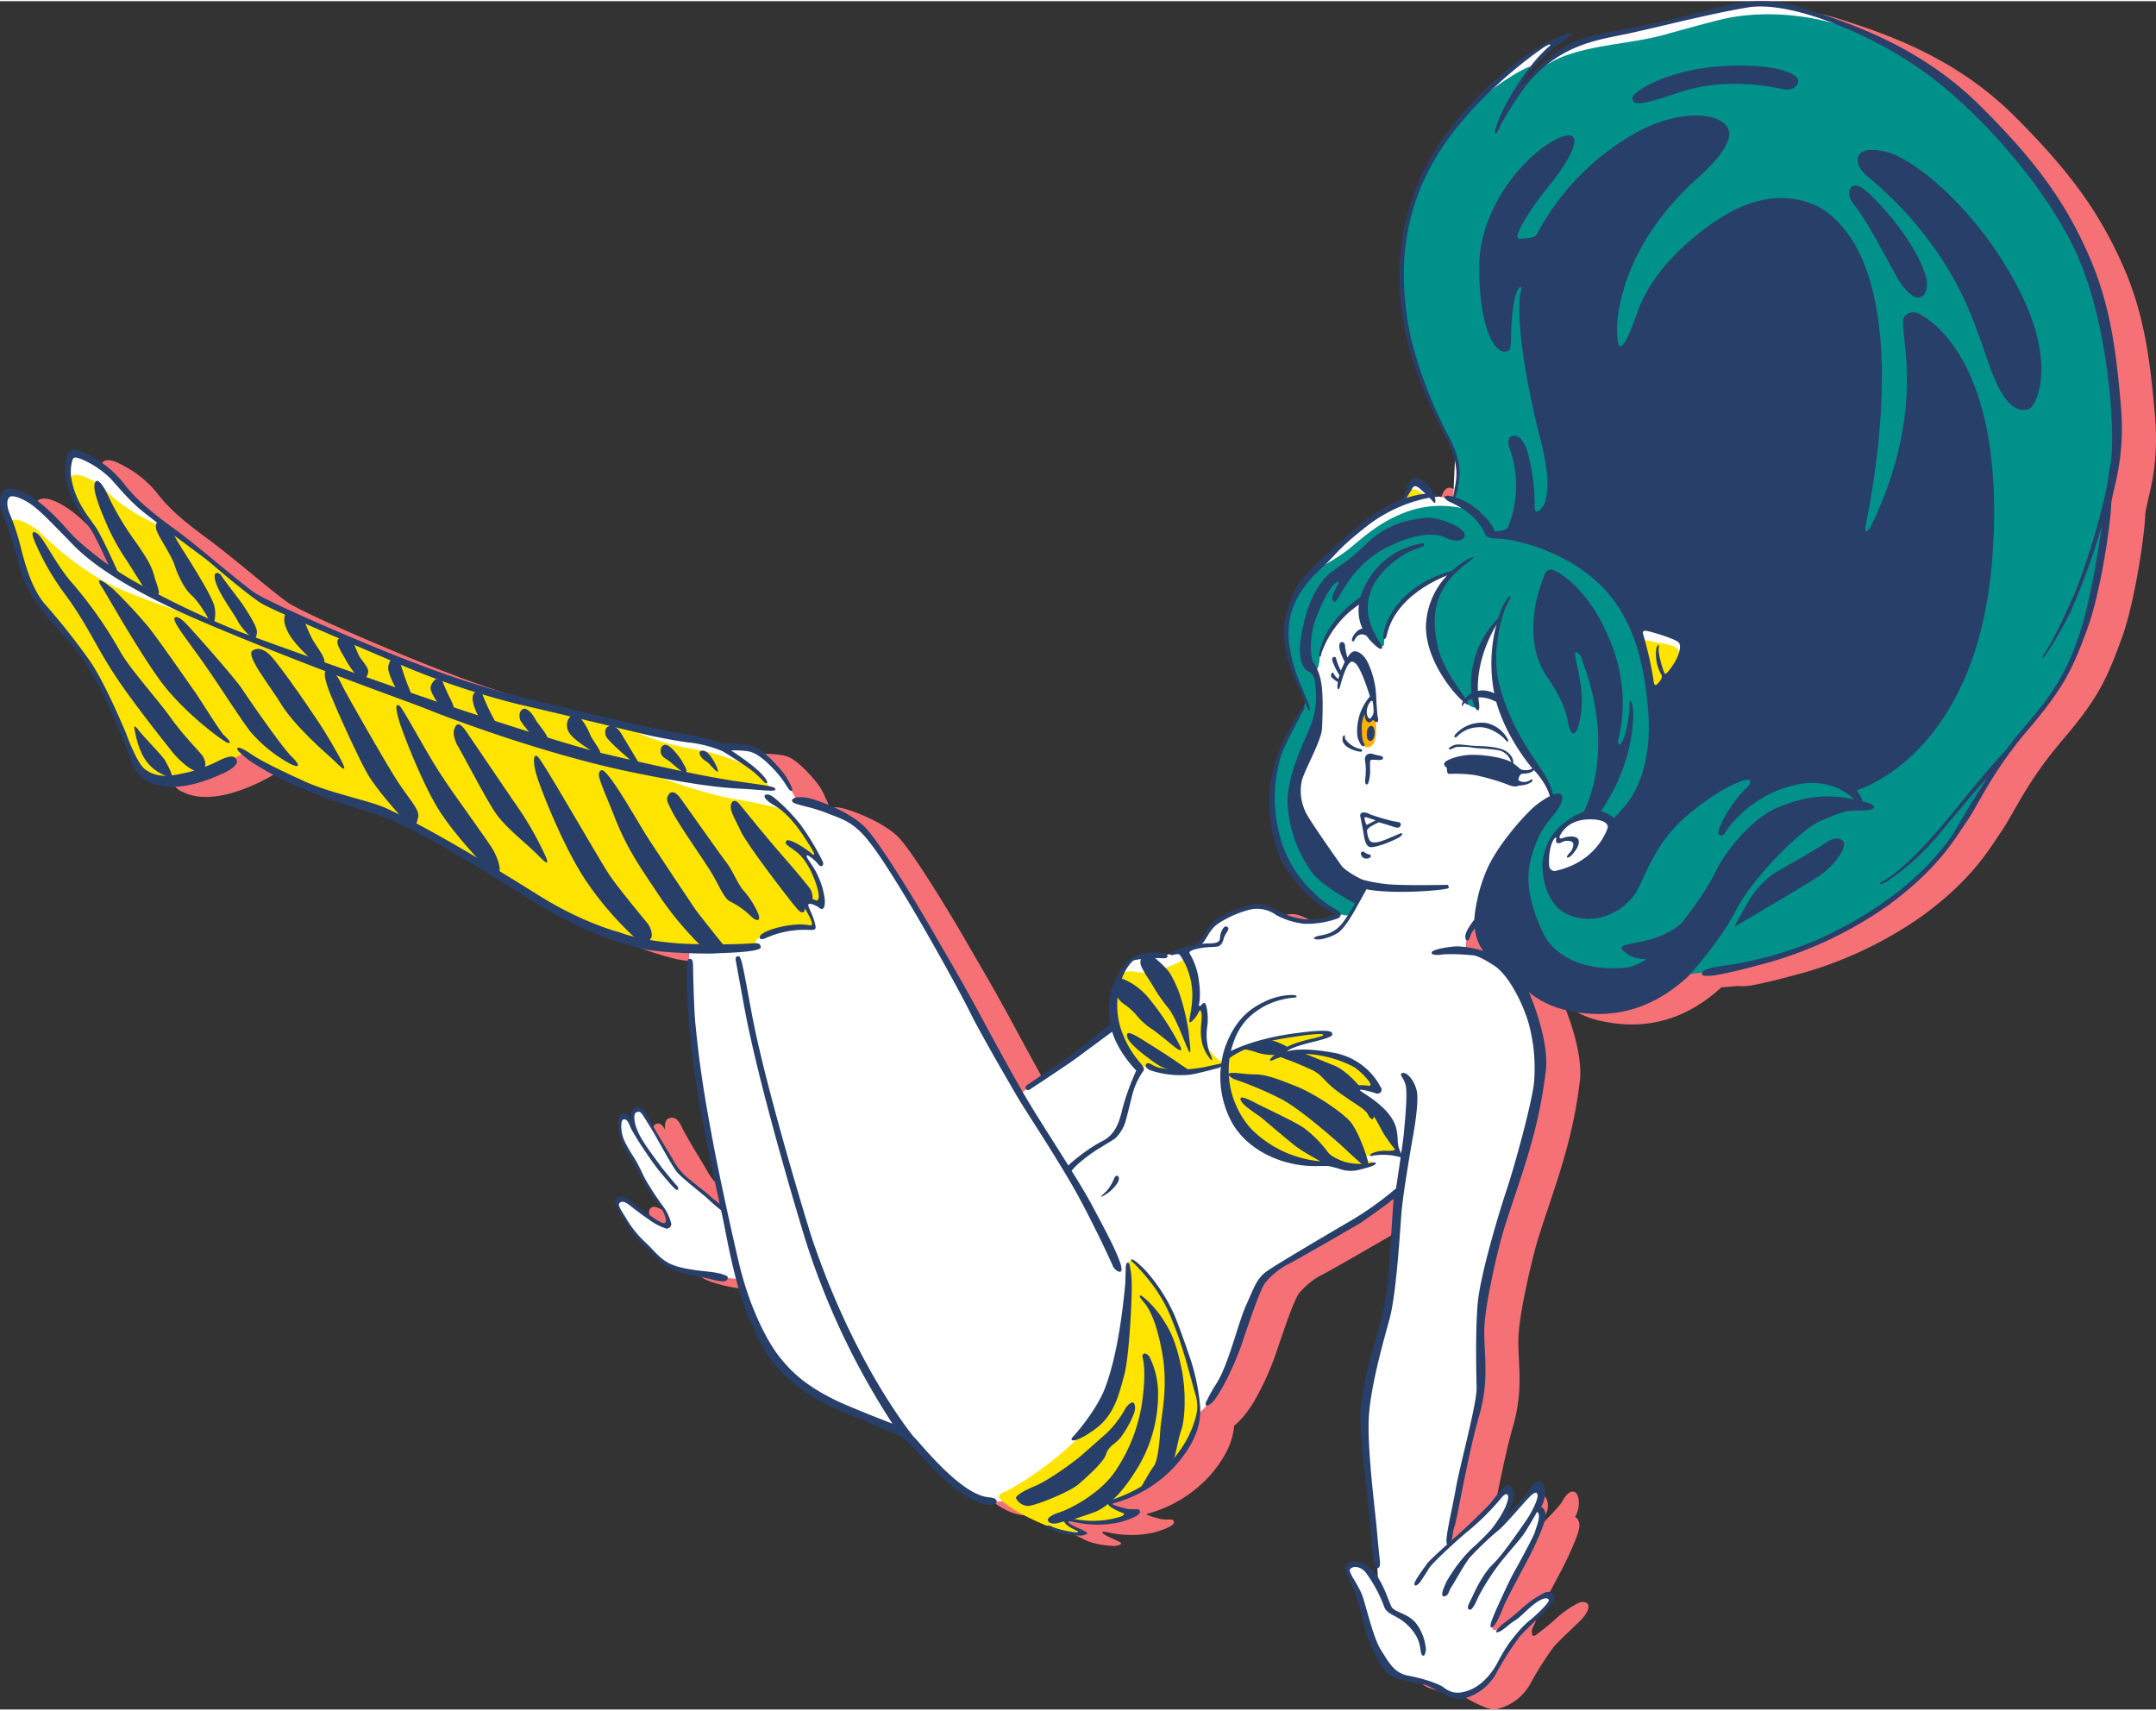 <svg xmlns="http://www.w3.org/2000/svg" width="518" height="411" viewBox="0 0 516.99 409.64"><rect x="0" y="0" width="516.99" height="409.64" fill="#333333" stroke="none"/><defs><style>.cls-1{fill:#f67175;}.cls-2{fill:#fff;}.cls-3{fill:#00918b;}.cls-4{fill:#ffe400;}.cls-5{fill:#ffb000;}.cls-6{fill:#283f6a;}</style></defs><g id="フッター"><g id="ラム3"><path class="cls-1" d="M508.85,62.94c-5.36-11.88-12-21.68-26-35.57S452.38,7.88,441.19,4.31s-16.27-1.48-29,1.73S393.3,9.39,386.55,11.8,373,22.66,373,22.66c1.7-3.94,6.45-8.34,9.42-10.29,2.2-1.44,2.93-2,2.39-2.23s-4.46,1.54-4.46,1.54c-9.89,4.74-25,18.6-31.43,32.52a60.14,60.14,0,0,0-3.48,39.05c2.68,11.08,6.6,18.25,9.86,24.77s1.72,10.36,1.57,11.59c-.09.74-.25,1.32-.29,1.68a16.71,16.71,0,0,0-4.72-.77,7.85,7.85,0,0,0-3.65-3.7s-1.28-.69-2.13,1c-.69,1.36-1.14,2.92-1.6,4-6.91,2.31-14.24,9.71-18.71,13.68s-7.93,7.6-9.53,15.14,4,17.79,4.28,18.7c.11.29.29.75.5,1.23l-.51,1a.71.71,0,0,0-.18.21s-4.14,6.67-5.44,10.12a34.87,34.87,0,0,0,.63,27,37.44,37.44,0,0,0,8,9.44,27.35,27.35,0,0,0,4.75,3c-.44.2-1.09.48-1.72.69a14.45,14.45,0,0,1-6.14.46c-4.89-.69-6.76-2.95-9.76-3.5-2.46-.45-7.3,1.58-9.86,2.93s-3.48,3.64-4.53,5.15a10.58,10.58,0,0,1-1.64,1.69,31.23,31.23,0,0,0-4.87,1.29c-.88.22-1.88.41-2.91.59a14.52,14.52,0,0,0-7,.92c-.91.25-3.89,3.73-4.93,7.1a16.44,16.44,0,0,0-.56,9.06c-2.22,1.8-8.07,6.53-10.63,8.26-3.66,2.5-6,4.06-7.39,5s-2.84,1.71-3.58,2.14c-4.19-7.29-9.74-17.68-9.74-17.68-5.12-9.5-9.75-17.18-11.2-19.76s-13-22.2-16.84-25.66c-4.19-3.74-11.33-6.19-13.24-6.55a7.38,7.38,0,0,0-2.8-.1,22,22,0,0,0-1-2.36,15.83,15.83,0,0,0-1.69-3.1c-.82-1.17-4.5-5.48-7-6.6s-7.9-.77-7.9-.77-2.62-1.44-9.79-2.48-30.47-6.86-38.89-8.84a219.85,219.85,0,0,1-24.84-8c-8.28-3-35-14.31-38.94-17.12S56,133.49,49.9,129s-9.38-7.32-12.2-11a25,25,0,0,0-8-6.55c-4.41-2.52-5.45-1.23-5.74.85a14.11,14.11,0,0,0,.81,7.8c1.32,3.79,4.57,8,5.76,10.14.89,1.63,2.7,5.47,3.55,7.27a61.14,61.14,0,0,1-9.29-7.82c-3.72-4.23-6.66-7-9.47-8.67S9,118,8.26,121.27s1.75,5.37,4.37,16c2.18,8.78,6,11.46,13.69,20.69,5.62,6.74,11.15,20.88,13,25.92s4.6,5.79,4.6,5.79c6.54,3.15,15.34-1,18.42-2.41,0,0,.27-.14.64-.36,2.94-1.38,4-2.42,4.34-2.84.5.4.9.69.9.69,5.84,3.8,13.35,7.67,28.22,12.09,13.4,4,36.26,19.9,44.25,24.26a84.23,84.23,0,0,0,21.78,8.67,71.83,71.83,0,0,0,10.44,1c0,.56,0,1.25,0,2.07a24.64,24.64,0,0,0-.14,3.32,176.27,176.27,0,0,0,2.56,27.64c1.77,11,3.86,20.35,5.33,27.11-.68-.58-1.59-1.2-1.93-1.57-.5-.54-4.24-3.4-5.44-4.43a14.67,14.67,0,0,1-3.54-4.1c-.3-.65-5.25-8.61-6.17-10.65s-1.86-2.76-3.17-2.28-.93,2.81-.93,2.81c-.78-1.75-1.76-1.57-1.76-1.57s-1.93-.11-1.24,4.31c.61,3.93,3.83,7.79,5,10.36a48.84,48.84,0,0,0,4.75,7.64c.9,1.09,2.33,4.08,1,4.08s-6.41-4.41-8.3-5.58-2.82-1-3.25.05,1.29,3.39,3.26,6.6,4.5,4.95,6.11,6.78a12.7,12.7,0,0,0,5.61,3.78,33.85,33.85,0,0,0,6.37,1.48l.2,0c.62.17,1.23.31,1.82.43a11,11,0,0,0,2.34.39,17.49,17.49,0,0,0,3.37.2,57.62,57.62,0,0,0,3.16,9.11c1.93,4.1,3.45,9.95,12.1,16.4,5.5,4.11,12.72,6.58,15.63,7.83l8.67,3.75s1.51,1.07,7.43,7.54c2.47,2.7,6.73,6.3,10.11,7.83.51.22,1,.39,1.39.53l.69.19c.19,0,.36.08.54.11a16.68,16.68,0,0,0,7.34-.46,19.36,19.36,0,0,0,7.73,6.19c.81.52,3.27,1.59,7.71,1.78,0,0,1.63-.16,1.57-.65s-4.18-1.75-4.49-2.61,4.6,1.71,12.26.05c0,0,5-1.3,4.89-2.5s-1.21-.18-3.95-.95-3.06-1-2-1.19a31.24,31.24,0,0,0,14.72-9.18c3.88-4.54,5.39-8.3,5.66-11.79a18.81,18.81,0,0,0,3.33-3.64,19.65,19.65,0,0,0,1.27-1.91c.34-.54.54-.89.55-.92v0h0A67.3,67.3,0,0,0,306,324.14c2.11-6.27,4.3-12.66,5.49-14.3A18,18,0,0,1,317,305.4c1.36-.59,15.6-8.87,16.74-9.51s7-4.86,7.5-5.33a10.83,10.83,0,0,1,1.08-.85s-.93,14.14-1.1,17.14a68.92,68.92,0,0,1-2,12.48c-1.18,4.47-4.32,13.75-4.75,21s2.41,24.82,2.68,32.18a32.54,32.54,0,0,0,.55,4.18c.16,1.28.39,2.47.51,3.12a8.24,8.24,0,0,0-2.1-2.14c-3.32-2.18-4.68-.82-5.21-.06s1.43,4.32,2.29,6.56,2.27,8.28,2.68,9.78,2.92,7.49,5.08,9.5,8.15,2.22,9.74,3,5.86,3.35,7.8,3.19a12.43,12.43,0,0,0,8.38-6,76.45,76.45,0,0,1,5.45-8.67c.73-1.09,4.09-4.18,6.31-6.32s2.46-3.61,2.18-4.17-1.13-.84-2.28-.4a24.75,24.75,0,0,0-5.67,4c-2.05,1.84-2.7,2.27-4,3.25l-.48.4c-1,.73-1.13-.23-1-1.33.49-1,1-2.15,1.29-3,.68-1.72,4.41-8.61,5.75-11.15s3.68-7.52,4.2-9.83-.93-2.93-.93-2.93c1.46-2.57,1-5.76-.26-6.06s-2.21,1.25-2.9,2.46-5.1,5.61-5.1,5.61.92-1.79,1.51-3.35.07-3.47-.92-3.83-3.14,2.52-4.27,4-7.22,7.21-8.36,8.16l-1.22,1.06c.36-.9.31-2.22.74-3.3.63-1.54,3.26-17.45,5.91-26.54s1.05-15.56,1.29-21.41,3.05-17.64,4.26-22,5-14.87,6.66-20.87a114.67,114.67,0,0,0,3.85-18.82c.48-5.6-1.77-12.62-3.64-17.41-.16-.39-.36-.71-.53-1.08a21.49,21.49,0,0,0,10,4.59c7.47,1.48,17.77,1.23,28.05-8.22,1.63-.11,2.91-.23,3.9-.35a11.7,11.7,0,0,0,2.51,0c3.91-.51,13.84-3.31,13.84-3.31a95.14,95.14,0,0,0,27.91-13.45c12-8.8,15.89-15.74,19-20.29s6-11.78,14.73-22S505.29,162.2,508.69,153s5.62-25.94,5.7-29.45,3.53-10.62,2.36-24.07S514.2,74.83,508.85,62.94Z"/><path class="cls-2" d="M2.62,126c-.37-.5-2.15-5.54-1.74-6.53s1.16-1.67,3.61-1a18.56,18.56,0,0,1,7.38,4.53c1.39,1.63,6.26,6.47,8.68,8.79s11.3,8.32,11.3,8.32l17.62,8.32-8.53-.09-20.55-6.66Z"/><path class="cls-2" d="M16.74,116a15.23,15.23,0,0,1-.3-4.63c.31-1.62.18-3.37,3.64-2.13a23.81,23.81,0,0,1,8.82,6.07c1.82,2.06,3.68,5.39,7,7.65S42,127.59,42,127.59s-10.68-1.11-10.91-1.22S16.74,116,16.74,116Z"/><path class="cls-2" d="M351.76,224.85,354,221.3,366,233.13l32.77.11s2.27,1.4,22.33-2.79a89.4,89.4,0,0,0,34.59-16.09L441.85,5.57,430.54,1.85,422.35.41A74.12,74.12,0,0,0,412.16,2c-7,1.45-21.14,4.64-31.31,7.25s-17.13,12.83-17.13,12.83l1.53-3.25L368,14.92l5.8-5.6c-5.83.56-21.09,16.13-21.09,16.13l-4.25,94-5.32-1a6.82,6.82,0,0,0-2.26-2.32c-1.83-1.34-2.8.15-2.8.15l-1.61,3.93s-6.48,2.48-8.7,5-8.2,4.81-14.66,13.57,1.12,29.37,1.12,29.37a78.51,78.51,0,0,0-5.44,8c-2.46,4.23-4.36,10.09-3.2,22.46s15.23,20.16,15.23,20.16,0,.51-3.78,1.74-9-.64-11.48-2.16-4-1.34-8.62-.13-6.19,3.29-6.69,4.14-3.2,4.38-3.2,4.38-4.5,1.41-5.72,1.67-8.25.93-8.25.93-.76-1.22-3.59,2.79-2.21,13.49-2.21,13.49c-1.38,2.11-22.68,16.36-22.68,16.36s-14.92-27-16.75-30.1-15.74-27.23-20.3-32.51S191,191.61,191,191.61c-2.44-5.26-7.15-10.17-9.81-11.8s-7-.75-7-.75-.56.51-2.08-.24-25-5.83-25-5.83l-.47,9.67s19.53,39.33,18.73,44.66,2,31.71,2.52,34.59,5.67,27.81,5.67,27.81l-11-9.36s-7.06-11.87-7.66-13-1.57-1.94-2.69-1.42-.25,4.7-.25,4.7l-1.5-2.8s-2.05-1.44-2,1.72,4.62,10.63,5.55,12.53,7.35,10,6.28,11.29-7-3.7-7-3.7-4.46-3.33-5.15-1.88,5.13,8.93,5.13,8.93,4.15,4,6,5.62,7.35,2.38,9.2,2.94a80.1,80.1,0,0,0,8.64,1.12c1.17,4.82,3.51,9,6.83,15.78s12.62,12.21,13.83,13.22,14.83,5.51,19.48,8.67,13.43,13.34,17,15,9.67,0,9.67,0,3.43,4.82,17.82,2.16,25.6-22.62,25.6-22.62,2.59-1.45,5.39-7.45,8.59-21.79,9.35-23.67,6.57-5.82,7-6.1,7.18-4.58,13-7.43,13.34-8.95,13.34-8.95l-2.26,24.4a10.32,10.32,0,0,1-.21,3.13c-.38,2.6-4.71,16.39-5.71,23.53s2.51,33.73,2.51,33.73,1.08,10.55.42,9a6.74,6.74,0,0,0-4.48-3.81c-2.35-.62-2.72.63-2.72.63s3.82,8.64,4,9.75,3.43,9.76,4.19,12.39,4.8,4.54,8.29,4.77,5.07,1.81,6.3,2.47a9.67,9.67,0,0,0,5.4.71c1.5-.38,4-.56,8.42-7.52s7-9.56,8.59-10.93,5.24-4.83,2.88-5-8.24,5.94-10.93,7.63-2.53-.07-1.93-1.46,9-18.11,10.65-22.15,0-5.39,0-5.39.29-.4.36-2.67-1.46-2.1-3.15.14-7.11,6.89-7.11,6.89,3.27-4.81,3.42-7-2-.89-3.08.62S349,368.84,349,368.84s-4,5.78.83-13.18S355.05,334.4,355,323s.69-11.88,2.56-21.55,13.05-35.74,11.82-48.1a40,40,0,0,0-7.8-20.21l-5.67-4.76-4.29-.81A4.75,4.75,0,0,1,351.76,224.85Z"/><path class="cls-3" d="M454.51,11.37c10.72,6,27.63,21.23,36.34,33.66s12.84,27.8,15.5,40.21,1.54,26.7-1.19,35.47c0,0-2.53,29.86-10.27,41.77s-12.54,15.46-16.46,21.57-9.47,19.18-22,29a96.41,96.41,0,0,1-36.37,17.6,117.81,117.81,0,0,1-16.92,2.87s-9.09,5.29-18,4.37-20-12.87-21.94-25.3,2.24-13.29,4.5-16.24S372,191,372,191s-.38-3.07-4.24-8-8.64-14.87-9.41-22.11a29.61,29.61,0,0,1,1-12.22s-2.4,1.78-4.12,6.72-2.21,9.28-1.13,13.92c0,0-1.18.79-3.63-2.36s-8.41-11.3-7.31-19.9c0,0,.89-5.93,4.64-9.57,0,0-.18-1.34-9,4.24,0,0-6.73,5-6.93,12.43,0,0,0,1.6-2.25-1.06s-3.38-4.85-2.92-9.64c0,0-8,4.52-10.2,13.14,0,0,0,4-1.26,3.89,0,0,2.2,4,1.18,10.77s-6.85,12.41-5.78,18.36,2.07,7.91,4.22,12.36,10.5,12.78,10.5,12.78a3.61,3.61,0,0,1-.69,2.61,6,6,0,0,0-1.15,1.9,6.81,6.81,0,0,1-4.2-1.37c-2.39-1.58-10.79-7.36-13-15.73-4.5-17.2,2.95-27,4.85-30.33s1.91-4,1.91-4c-1.07-3.49-5.87-13.49-4.76-17.87s.88-10.69,8-14.18a38.78,38.78,0,0,0,7.39-4.61c4.09-3.43,8.1-6.94,14.6-9.06a24,24,0,0,1,14.88.19,53.69,53.69,0,0,0-4.85-2.94,16.26,16.26,0,0,0-.41-12.59c-3.07-6.68-13.34-26.12-12.13-42.19,0,0,.16-8.31,1.54-12.45,3-9,8.38-20.95,16-27.44s14.76-10.11,13.65-8.62-3.33,5.13-3.33,5.13l-1.1,2.53c.93-2.14,3-4.17,4.68-5.72a25.1,25.1,0,0,1,9.52-5.41C384.07,10.28,392.21,10,399.28,8c0,0,11.92-3.3,14-3.74S433.27-.47,454.51,11.37ZM315.29,136.29m89.35,18.45c.34-2-2.38-2.73-4.13-3.12s-6.34-2.07-7.16-2.29-.38,2.18.11,3.57,1.14,1,1.83,1.13,4.6.48,5.79,1.25,1.43,3.64,1.43,3.64A11.68,11.68,0,0,0,404.64,154.74Zm-17.94,44c.53-1.49-.16-2.79-4.16-3.59s-6.76,1.72-8.9,4-2.38,4.36-2.76,7.44,1.57,2.27,1.57,2.27C381.51,209.93,386.16,200.28,386.7,198.78Z"/><path class="cls-4" d="M188.17,193.89c2.31,2,6.27,8.1,7.52,10s.49,2,.49,2-3-2.18-3.32-1.92.71,2.22,2.71,5.44a9.1,9.1,0,0,1,.93,7.09c-.12.31-2.15-.77-2.83-.76s.31,2.67.69,3.65a10,10,0,0,1,.64,2.48c0,.35-3.16-.32-8.05.71s-5.71,2.75-5.81,2.92.61.42.77.76-.95.43-.95.43l-13.21.59c-10.8.35-22.07-3.78-28.59-6.29s-27.73-16-35.31-20.72-19.55-8.61-27.22-10.81-18-9.2-18-9.2-7.73,4.11-11.25,5.07S37,188.11,33.83,184.2,28,170.66,23,161.78,8,144.49,6.13,138.33,3.62,129,2.62,126s3.42-1.63,6.91,1.3c0,0,9.26,9.51,19.39,13.73s18.92,6.84,18.92,6.84-18.33-8.62-20.73-10.83a44.36,44.36,0,0,0-6.25-13c-4.27-5.73-4.37-8.7-4.37-8.7s-.11-4.51,7.85,1a37.38,37.38,0,0,0,6.72,5.55c3.76,2.49,6.91,3.67,10.9,5.65s17.65,14.08,17.65,14.08,7.17,4.75,12,6.49c0,0,20.25,9.27,35.81,14.33s43.33,11.89,43.33,11.89c6.2,3.24,11.73,4.32,16.91,5.25a50.77,50.77,0,0,1,11.89,3.92c4.2,2.58,4.9,5.06,4.9,5.06s-11.44-1-14-1.54S155,184.89,155,184.89s12.15,4.87,21.06,6.43A117.3,117.3,0,0,1,188.17,193.89Z"/><path class="cls-4" d="M287.41,338.73s-1.26,8.79-7.69,13.5-7.29,5.56-9.54,6.53-4.25,1.3-3.93,1.7a33.4,33.4,0,0,0,4.49,2.13c.4.17-.89,1.08-2.25,1.46s-7.35,1.52-11.46.27.25,1.68.25,1.68,2.11.82,2.2,1.14-2.79.56-4.8-.15-3-1.13-3-1.13-9.47-3.69-12.05-7c0,0-.6-.67,1.16-1.37S252,351.49,260,343s9.76-25.6,10.14-32.13.39-7.73.39-7.73-.26-1.75,1.31-.85,6,6.18,7.89,9.93,5.78,15.27,7.21,20.95A15.1,15.1,0,0,1,287.41,338.73Z"/><path class="cls-4" d="M292.94,255.13s-8.66,2.37-14.3,1.51-7.27-3.17-7.45-3.53-4.14-6-4.19-9.83,1.09-8.77,1.8-9.8,2.39-1,4.33-.6,5.52-.77,8-1.7,3.08-2.42,4.18-.23,1.55,7.47,1.41,9.09-.75,3-.32,2.5,2.1-1.74,2.14-1,.17,5.19.11,6.79,2.28,4.82,4.3,6C293.45,254.57,292.94,255.13,292.94,255.13Z"/><path class="cls-4" d="M293.44,256.73s.41-3.27,1.21-3.92,7.79-5,22.82-5.38c0,0,1.08.35.15.93s-7.72,1.25-10.46,4a5.37,5.37,0,0,0,2.16,0,31.06,31.06,0,0,1,10.56.38,17.26,17.26,0,0,1,9.34,6.26c2,2.71-.7,1.83-1.59,1.74s-4.73-.55-3.3.69,5,3.1,7.62,6.74a18.69,18.69,0,0,1,3.11,7.75,5.06,5.06,0,0,1-2,.22c-1.53,0-6.33.76-6.16,1.37s3.48.78,2.42,1.29a11.78,11.78,0,0,1-5.69.69c-2.05-.31-6.31-.78-6.31-.78s-4.43,1.76-14.26-3.93S293.44,256.73,293.44,256.73Z"/><path class="cls-4" d="M336.48,120.14s1-1.93,1.29-2.42,1-1.44,3.41.41c0,0,1.17.5-.46,1S336.48,120.14,336.48,120.14Z"/><path class="cls-4" d="M396.57,165.71s-.86.24-1.11-1.45-1.2-7-1.64-8.62l-.45-1.63s.09-1.16,2.64-.51,7.11.73,6.48,3a13.89,13.89,0,0,1-2.86,5.73A15.2,15.2,0,0,1,396.57,165.71Z"/><path class="cls-5" d="M329.79,172.14s.84,5.14-.92,6.44-2.58-1.25-2.78-1.81a13,13,0,0,1,0-4.35c.3-1.3,1.2-2.89,1.38-2s.34,2,.87,2a1.12,1.12,0,0,0,1-.6C329.45,171.62,329.67,171.68,329.79,172.14Z"/><path class="cls-6" d="M268.41,304.69a2.57,2.57,0,0,1-1.66-1.64c-.63-1.46-4.46-9.69-8.31-16.73-4.24-7.77-12.86-20.82-14-22.77-3-5.11-9.51-16.36-11.82-21.06-2.43-4.94-9.86-18.34-14.87-26.67-5.18-8.6-7.79-12.4-10-15.09-3.53-4.21-6.29-4.75-9.74-6.14s-7.28-1.87-7.92-2.53.5-1.61,3.64-1c1.9.37,9.05,2.81,13.23,6.56,3.87,3.45,15.39,23.06,16.84,25.65s6.08,10.26,11.2,19.76c0,0,7.66,14.34,11.78,21.16,4.28,7.1,12.11,18.9,15.24,24.84S270.66,304.91,268.41,304.69Z"/><path class="cls-6" d="M183.86,187.48c.58-.25-1.19-2.11-1.19-2.11-2.12-2.36-7.36-5.69-7.36-5.69a22.19,22.19,0,0,1,4.07.2c2.82.35,6.43,4.57,7.22,5.49,2.05,2.41,2.51,4.07,3.2,4s-.81-2.71-1.64-3.89-4.49-5.47-7-6.59-7.9-.78-7.9-.78-2.62-1.43-9.78-2.48-30.47-6.85-38.9-8.84a219.69,219.69,0,0,1-24.83-8c-8.28-3-35-14.31-38.95-17.12s-12.87-10.66-19-15.14-9.39-7.32-12.21-11a24.79,24.79,0,0,0-8-6.56c-4.41-2.52-5.45-1.23-5.74.86a14.28,14.28,0,0,0,.81,7.79c1.33,3.8,4.57,8,5.76,10.15s4,8.24,4,8.24l2.11,1.42s-3.31-7.4-5-10.37-5.38-6.29-6.47-12.87a10.36,10.36,0,0,1,.2-3.75c.26-1.08.51-1.29,2.26-.62a22.17,22.17,0,0,1,7,4.67c2.48,2.68,4.47,5.33,8.29,8.34,5.93,4.68,14.12,10.5,15.83,12s8.87,7.55,11.93,9.5,31.16,13.74,34.14,15.07a189.88,189.88,0,0,0,27.72,9.23c11.29,2.57,29.86,7.13,31.75,7.54s7.81,1.54,9.71,1.67a29.64,29.64,0,0,1,7.34,2c1,.57,6.66,4.09,8.08,5.52,0,0,1.11,1,1.56,1.51C183.71,187.82,183.86,187.48,183.86,187.48Z"/><path class="cls-6" d="M193,296.61s-10.69-34.78-14.45-55c-.71-3.79-1.88-10.29-2.12-11.56s.77-1,.77-1,.25-.12.71,1.55,1.64,8.4,2.5,12.9c3.55,18.51,14,52.26,14,52.26C204.71,326.9,219,344.13,219,344.13c1.79,1.76,11.36,14,18,14.61,1.92.19,2,.68,2,1.2s-1.82,1.22-5.2-.31-7.65-5.13-10.12-7.83c-5.92-6.47-7.43-7.54-7.43-7.54l-8.67-3.75c-2.9-1.25-10.12-3.72-15.62-7.82-8.65-6.46-10.17-12.31-12.1-16.41-2.93-6.21-4.81-15.67-6.08-22.18s-4.2-18.3-6.53-32.8a178.4,178.4,0,0,1-2.57-27.65c.06-2.78-.06-4,.75-4s.74,1,.78,2.75c0,.94.2,9.31.54,12.8,1.18,12.13,2.64,19.8,4.11,27.79s4.67,22.57,6.31,29.5c2.58,10.93,6.85,18.88,9.54,22.34s6,6.85,13.3,10.48c3.65,1.81,14,5.8,14,5.8A180.35,180.35,0,0,1,193,296.61Z"/><path class="cls-6" d="M183.46,190.36s.64-.54,2.07.55a42,42,0,0,1,6.51,6.67,59.7,59.7,0,0,1,5.29,8.83c.27,1-.46,1.38-1.1.58a8.88,8.88,0,0,0-2.47-2.12c-.54-.2-.52.2.66,1.88a19.33,19.33,0,0,1,3.36,8.69c.12,2.32-.63,2.55-1.28,2s-2.55-1.39-2.67-.8.95,2.08,1.5,4.2c.37,1.43.58,2-1.23,1.87a22.6,22.6,0,0,0-10.57,2c-1.1.52-1.79,0-1.1-.77.87-1,5-2.4,9.28-2.56,2-.07,3.19.7,3-.3-.31-1.53-2.36-4.25-2.28-5.25s2.4-.66,3.07-.28,1-.35.72-1.94c-.17-1.08-1.89-6.95-5.12-9.51-2.23-1.77-3-1.82-2.56-2.72s4.73,1.81,6.05,3c1,.85.75-.07-.33-1.73s-4.32-7.42-8.72-9.88C182.58,191,183.46,190.36,183.46,190.36Z"/><path class="cls-6" d="M45.36,184.84c-4.18.94-7.36,1.67-10.53-.61-2.07-1.48-4.53-8.48-4.53-8.48s-4.88-11.85-8.58-17.3a162.21,162.21,0,0,0-11.06-14c-3.33-4-4.87-10.29-5.9-14.36a53,53,0,0,0-2.44-7.19c-.73-1.77-.75-3.27-.08-3.95s3.29.27,5.61,2,5.34,5,8.38,8.07c2.38,2.43,8.33,9.69,33.87,20.46s46,17.76,52.75,20.47,28.63,10.79,48.38,14.88,25,3.88,28.91,4.17,6,.59,5.78-.1-3-.91-10.3-2-20.74-4.07-30.37-6.36-31.9-9.65-41.56-12.93-38.5-13.51-46.48-16.51a214.65,214.65,0,0,1-24.8-11.87c-6.4-3.55-13.22-9.07-15.71-11.91-3.73-4.23-6.67-7-9.48-8.68s-6.39-3.06-7.1.22,1.75,5.38,4.37,16c2.18,8.78,6,11.45,13.69,20.68,5.63,6.74,11.16,20.89,13,25.92s4.6,5.8,4.6,5.8c6.54,3.14,15.35-1,18.42-2.41,0,0,3-1.51,2.59-2.76s-1.64-1.25-4.08-.09A35.31,35.31,0,0,1,45.36,184.84Z"/><path class="cls-6" d="M60.28,180.59c3.24,2.24,12.16,6.22,12.16,6.22,6.16,3,16.1,4.83,20.23,6.75,9.71,4.49,25,13.63,36.54,20.88,10.85,6.78,19.37,8.84,19.37,8.84s4.87,2.11,15.28,2.73a159.24,159.24,0,0,0,17-.1c.89,0,1.49,0,1.56.94.1,1.26-9.31,1.36-11,1.49s-12.46-.05-17.14-1.06c-6.3-1.36-13.79-4.31-21.78-8.67s-30.85-20.28-44.25-24.26c-14.87-4.41-22.38-8.29-28.21-12.09,0,0-3.57-2.59-3.12-3.15C57,179.11,57.14,178.42,60.28,180.59Z"/><path class="cls-6" d="M174.08,305.59s.88.34.17,1.12-4-.39-5.3-.6a34.53,34.53,0,0,1-6.37-1.47,13,13,0,0,1-5.61-3.78c-1.6-1.83-4.14-3.58-6.11-6.79s-3.69-5.52-3.26-6.6,1.36-1.22,3.25-.05,7,5.59,8.3,5.59-.09-3-1-4.08a49,49,0,0,1-4.76-7.64c-1.19-2.58-4.4-6.44-5-10.37-.69-4.42,1.23-4.31,1.23-4.31s1-.18,1.76,1.57c0,0-.39-2.32.93-2.8s2.25.23,3.18,2.27,5.86,10,6.16,10.65a15,15,0,0,0,3.54,4.11c1.21,1,4.95,3.89,5.45,4.43s2.32,1.68,2.69,2.33.35,1.27.09,1.15a43.17,43.17,0,0,1-3.77-3.21c-1.14-1.08-6.32-5-7.47-6.52s-4.46-7.59-5.33-9.08-2.61-4.29-2.89-4.63-.56-.8-1.35-.45-.5,2.09-.14,3.4a16.9,16.9,0,0,0,1.8,3.64c.78,1.35,3.6,5.09,4.39,6.19.3.41,3.2,3.94,3.63,4.34s.48,1.15,0,1.06-2.61-2.64-4.07-4.4-3.72-5.14-4.45-6.26-2.2-3.46-2.58-4.34-.84-2.24-1.76-1.88c-.5.2-.63,1.85-.18,3.75s2.57,5,3.18,6,1.74,3.41,2.09,4.15a69.8,69.8,0,0,0,4.29,6.64,11.91,11.91,0,0,1,2.14,4.39,1.08,1.08,0,0,1-1.23,1.21,15,15,0,0,1-4.3-2.29c-1.62-1.09-3.63-2.67-4.16-3.08s-1.64-1.37-2.43-.95-.48,1,1.09,3.48a25.35,25.35,0,0,0,4.58,5.9c2,1.82,3.17,3.51,5.13,4.79s4.6,1.74,7.08,2.11S172,304.68,174.08,305.59Z"/><path class="cls-6" d="M283,228.81a17.13,17.13,0,0,1,2.87,8.35c.27,3-.65,6.54-.68,7.46s1.52-.84,2-1.73.61-1.35.9-.31-.42,3.82,0,6.36a9.22,9.22,0,0,0,2.24,4.84c.55.48.39-.11-.39-1.92a13.35,13.35,0,0,1-.43-6.17,13.12,13.12,0,0,0-.26-4.76c-.35-1.3-.91-.52-1.23-.15s-.57,0-.57,0,.6-1.75.05-5.79a16.75,16.75,0,0,0-2.25-6.66c-.3-.61,1.32-1.08,3.37-1.38.94-.14,2.24-.11,3.23-.24s1.43-1.25,1.55-1.82c.27-1.37,2-2.61.63-3-.7-.18-1.46,1.61-1.47,2.62s-.56,1.48-3,1.43a26.54,26.54,0,0,0-8.3,1.84s-.89.49-.67.78C280.94,229.18,282.41,228,283,228.81Z"/><path class="cls-6" d="M279.93,228.9c0-.45-.54-.58-.54-.58a13.75,13.75,0,0,0-7.62.82c-.92.25-3.89,3.74-4.93,7.11s-1.24,5.16-.51,9.4c1,5.66,6.14,10.78,6.14,10.78a58.42,58.42,0,0,0-3.31,9.13c-.91,3.93-2,6.4-5,7.88s-8.36,5.69-8.3,6.25.47,1.63.8,1.19,1.08-1.75,5.31-4.76c1.29-.92,5.18-3.11,5.57-3.54a9.49,9.49,0,0,0,2.51-4.53c.54-1.88,1.5-6.27,2-7.54a18.61,18.61,0,0,1,2.19-4.1s.38-.48-.76-1.75a23.85,23.85,0,0,1-4.84-8.66,18.87,18.87,0,0,1,.43-11.78c.74-2,2.24-4.08,3-4.28a28.87,28.87,0,0,1,6.39-.46C280.29,229.67,279.93,228.9,279.93,228.9Z"/><path class="cls-6" d="M246.89,261s9.36-6.13,11.72-7.91c2.57-1.93,6.46-4.77,7.44-5.51s1.58-.87,1.5-1.68a3.72,3.72,0,0,0-.39-1.34s-8.33,6.82-11.51,9c-7.55,5.12-9.38,6.34-9.38,6.34s-.55.38-.31.84A.63.63,0,0,0,246.89,261Z"/><path class="cls-6" d="M268.15,281.85s.45.25-.14,1.45a9.35,9.35,0,0,1-3.72,3.32c-.9.28.85-.92,1.48-1.82a11.23,11.23,0,0,0,1.4-2.5C267.42,281.61,268,281.45,268.15,281.85Z"/><path class="cls-6" d="M276.55,229.09s3.22,2.64,4.11,4.21a27.8,27.8,0,0,1,2.26,4.94A55,55,0,0,1,285,247c.34,3.32.77,6.15,0,4.65s-2.91-7.72-4.82-10.15a43.79,43.79,0,0,1-3.77-5.44c-.66-1.18-2.82-4.11-2.93-5.33s.39-1.47.92-1.61A10.29,10.29,0,0,1,276.55,229.09Z"/><path class="cls-6" d="M268.06,234.14s3.44.53,7,4.44a64.3,64.3,0,0,1,8,12.12c.37.92.27,1.4-1.62-.12s-4.55-3.75-5.63-4.36a16.78,16.78,0,0,1-3.53-3.35,15.19,15.19,0,0,0-2.81-2.41,5,5,0,0,1-2-2.75A18.9,18.9,0,0,1,268.06,234.14Z"/><path class="cls-6" d="M292.46,254.82c-.75.14-3.86.83-3.86.83-7.07,1.14-8.76.36-10.41.13s-2.72-1.64-3.32-.91.86,1.47.86,1.47a23.19,23.19,0,0,0,9.72,1.08c2.28-.39,6.82-1.64,6.82-1.64S295,254.37,292.46,254.82Z"/><path class="cls-6" d="M270.45,247.45s.5-.25,2.82,1.16,7.55,4.75,8.68,5.57,3.61,2.42,3.61,2.42a11.74,11.74,0,0,1-8.33-1.81C273.43,252.09,269.24,248.81,270.45,247.45Z"/><path class="cls-6" d="M321.43,218.86s.29.59-.61,1.08a22,22,0,0,1-8,1.3,18,18,0,0,1-6.83-2.12,7.75,7.75,0,0,0-6.7-1.17,25.45,25.45,0,0,0-7.24,3.28c-2.66,1.87-2.86,5-5.13,5.64s.21-.71,1.27-2.22,2-3.79,4.53-5.15,7.4-3.38,9.85-2.93c3,.56,4.88,2.81,9.76,3.5a14.45,14.45,0,0,0,6.14-.46,20.87,20.87,0,0,0,2.23-.92S321.29,218.4,321.43,218.86Z"/><path class="cls-6" d="M327.81,212.71s-3,5.45-3.46,6.21-2.26,3.71-3.59,4.53A12.29,12.29,0,0,1,317,224.9c-1.22.23-2.65,0-1.51-.55s4-.13,6.52-3.41a39.85,39.85,0,0,0,4.61-8.13c.19-.48.53-1.21.53-1.21l1.49.34Z"/><path class="cls-6" d="M310.67,274.55c-1.16-.86-6.87-5.7-8-6.66s-4.7-3-5.16-4.39,2.08-.07,4,.93,8.8,4.16,11.18,5.78a28.64,28.64,0,0,1,5.29,5.2c.63.75.67,1.5,4.42,2.91a14.87,14.87,0,0,0,5.74.37c.81-.14,2-.46,1.72.11s-3,1.17-3.91,1.41a7.93,7.93,0,0,1-4.77-.21,26.76,26.76,0,0,0-2.71-.68c-.26,0-2.38,0-2.38,0-7.76.3-16.75-3.33-20.71-10.49A22.78,22.78,0,0,1,293.71,251c2-5.64,5-8.93,9.21-10.93a15.83,15.83,0,0,1,6.82-1.77s1.16,0,1.18.33-.95.34-.95.34a19,19,0,0,0-7,2.14c-2.95,1.78-6.41,4.19-8,11.44A21.13,21.13,0,0,0,300,270.4a26.69,26.69,0,0,0,16.63,7.79S312.57,276,310.67,274.55Z"/><path class="cls-6" d="M167.75,180.06s.78-1,2.13.38,2.81,4.65,2.07,4.29-1.75-1.95-2.61-2.44S167.66,180.89,167.75,180.06Z"/><path class="cls-6" d="M158.49,179.28a1.07,1.07,0,0,1,1.45-.88c1.24.39,3.47,3.49,3.69,4s1.66,2.54.6,2.5-3.06-2.31-4.23-3S158.19,180.57,158.49,179.28Z"/><path class="cls-6" d="M175.6,192s.63-.84,1.81.65,7.05,8.67,10.1,12.13,6.86,8,7,8.49.79,2.17-.16,2.53-.73-.57-1,.35-.18,3.87-2.29,1.4S178.94,202,177.61,199,174.41,193.53,175.6,192Z"/><path class="cls-6" d="M270.9,303.16a21.12,21.12,0,0,1,.47,4.2c.12,2.92-.54,17.54-1.79,22.09s-2.29,9.5-6.92,12.92-6.63,3.19-5.31,1.8,5.86-6.87,7.69-11.77c2.4-6.43,3.89-15.28,4.79-24.85,0,0,.09-2.8.1-3.27s0-1.53.32-1.72C270.72,302.27,270.9,303.16,270.9,303.16Z"/><path class="cls-6" d="M160.42,190.09s1-1.35,2.71,1,9.91,14,11.15,15.57,2.8,5.3,4,6.6a20.61,20.61,0,0,1,3.57,5.64c.64,1.85-.44,1.87-1.92.39a19,19,0,0,0-4.85-3.4c-1.56-.79-2.74-4.11-4.67-7.22s-7.45-10.92-9.17-14.23S159.82,191.34,160.42,190.09Z"/><path class="cls-6" d="M168.67,227.11a79.92,79.92,0,0,1-10.38-12.28c-4.38-6.62-7.8-11.22-10.95-19.26s-4.59-10.35-3.18-11.14,8.57,12.09,11,15.89,10.82,16.33,11.51,17.36,7.25,9.21,7.25,9.21Z"/><path class="cls-6" d="M152.71,225a78.7,78.7,0,0,1-11.57-13.16c-5.74-8.14-11.3-22.54-12.33-25.77s-1.08-5.92.15-4.9,15,25.18,17.25,28.47,8.29,10.55,9.1,11.55,2.19,4.53-1.14,4.22S152.71,225,152.71,225Z"/><path class="cls-6" d="M109.5,178.13s-1-2.28-.64-3.33.88-2.67,2.91.28,11.1,16.39,12.86,18.88A78.08,78.08,0,0,1,131,205.44c.71,2.1-.42.92-2.65-1.3s-6.86-5.81-9.24-9.08S111.24,181,109.5,178.13Z"/><path class="cls-6" d="M116.12,207.23s-7.27-7.33-11.2-13.81S96.36,175,95.56,172.1s-.62-3.75.22-3.16,5.65,9.78,9.45,15.76,12,16.82,13.22,19.19,1.88,4.88.91,5.28S116.12,207.23,116.12,207.23Z"/><path class="cls-6" d="M96.87,196.31s-6.56-7.13-8.8-11.12-6-12.32-7.53-15.88-3.56-8.14-2.21-9,3.18,2.58,3.83,4,10.19,18.17,13.11,22.68,5.41,6.83,5,8.7-.7,2-.7,2Z"/><path class="cls-6" d="M60.78,155.62s1.61-1.24,4.06,1.27,11,15,12.93,18.13,5.22,8.74,4.77,9-1.58-1.25-4.13-3.47-8.51-7.84-11-12S58.31,156.3,60.78,155.62Z"/><path class="cls-6" d="M42,147.77s.63-.62,2.75,1.63,11.59,12.92,13.41,15.69,9.56,13.92,11.72,16,2.13,3-.32,1.77a33.64,33.64,0,0,1-9.42-7.59c-2.42-3.05-7.29-10.82-11.36-16.61S40.92,148.33,42,147.77Z"/><path class="cls-6" d="M27.16,141a123.88,123.88,0,0,1,8.52,9.17c2.86,3.63,10,14,11,15.37s6.07,9.57,7,10.45,2.07,2.09,1,1.87-10.78-7.4-16.31-15-13.16-21.24-13.89-22.28S22.46,137.12,27.16,141Z"/><path class="cls-6" d="M40.84,186.11a10.58,10.58,0,0,1-5.61-3.68c-2.32-3-2.86-7.53-3-8s0-1,1.1.49,5.75,6.12,6.33,7.28S41.91,186.17,40.84,186.11Z"/><path class="cls-6" d="M48.52,180.91s1.58,2.22.1,3.6-5.57-2.28-7.34-4.53S31,167.15,26.68,160.28s-5.91-10.94-10.89-17.8a61.26,61.26,0,0,1-7.36-12.66c-.69-1.58-1.15-3.23.47-2.17s4.58,7.68,8.63,12.14a99.32,99.32,0,0,1,11.2,16c2.44,4.38,8.87,11.37,12.18,16S47.92,180,48.52,180.91Z"/><path class="cls-6" d="M34.23,140.23s-1.65-2.68-3.77-6a54.15,54.15,0,0,1-5.62-10.57c-2.54-6-2.44-7.8-1.92-8.45s1.55.48,2.64,2.61a69.05,69.05,0,0,0,6.16,10.72c3.44,4.8,4.59,6.81,5.23,9.15s1.86,4.94.62,4.47A22.15,22.15,0,0,1,34.23,140.23Z"/><path class="cls-6" d="M50.2,148.46s-2.26-4.22-4.26-6S42.41,137,41.78,135s-3.88-6.8-4.27-8.21.19-2.27.76-2a31.27,31.27,0,0,1,2.9,2.13,55.36,55.36,0,0,0,3.24,5.57c2.7,4.31,6.49,10.43,7,12.61a7.87,7.87,0,0,1-.12,4Z"/><path class="cls-6" d="M61,153.08A15.41,15.41,0,0,1,57.2,149c-.94-2-4.54-6.62-5.48-9.69s1-2.29,1.4-1.5,4.58,6,5.65,7.73,3,4.63,2.83,5.89A2.81,2.81,0,0,1,61,153.08Z"/><path class="cls-6" d="M75.06,158.19s-4.24-3.68-5.83-6.57-1.15-4.53-.35-5,4,1.63,4,1.63A33,33,0,0,0,75,153.16c1.15,2,3.38,4.63,2.65,5.63Z"/><path class="cls-6" d="M85.5,161.69a23.69,23.69,0,0,1-2.68-3.91c-1.38-2.45-2.55-4.14-1.55-4.92s3.38.58,3.38.58a32.6,32.6,0,0,0,1.5,3.63c.57,1,2.26,2.71,2.14,3.75a2.72,2.72,0,0,1-.77,1.62Z"/><path class="cls-6" d="M95.34,165.55s-2.51-4.36-2.24-6,1.09-1.91,1.09-1.91l1.77.93s.69,2.53,1.69,5.08l1,2.55Z"/><path class="cls-6" d="M105.42,168.84s-2.48-3.16-2.13-4.46a3.22,3.22,0,0,1,1.3-1.87l1.43.41s.89,2.18,1.59,3.6,1.31,2.57,1.2,3.3S105.42,168.84,105.42,168.84Z"/><path class="cls-6" d="M115.1,172.14S112,167,114,165.67l1.61.36a51,51,0,0,0,3.55,7.41Z"/><path class="cls-6" d="M128,176.38a22.34,22.34,0,0,1-3.15-3.78c-.52-1.17-.29-2.54.62-2.89s2.24,1.2,2.88,2.44,2.89,3.54,3.07,4.91Z"/><path class="cls-6" d="M142.51,180.16s-4.8-2.82-6-4.7-.25-3.87.69-4.13a2.17,2.17,0,0,1,1.54.09,14.23,14.23,0,0,1,2.64,4.12C142,177.48,146.09,181.8,142.51,180.16Z"/><path class="cls-6" d="M152,182.71s-6.42-5.41-6.73-6.53-.17-2.07.86-2.36,2.07.55,2.81,1.76l4.26,7.1Z"/><path class="cls-6" d="M328.94,370c-.27-7.36-3.1-25-2.67-32.18s3.56-16.5,4.74-21a69,69,0,0,0,2.05-12.48c.16-3,1.1-17.13,1.1-17.13a10.3,10.3,0,0,0-1.08.84c-.53.47-6.37,4.69-7.51,5.33s-15.37,8.92-16.74,9.51a17.92,17.92,0,0,0-5.45,4.45c-1.19,1.63-3.37,8-5.48,14.29s-5.79,13.17-7.3,14.46-1.5.52-1.51.08a40.61,40.61,0,0,1,2.48-4.5c3-4.55,5.28-14.67,7.25-19s2.49-6.47,5.26-8.33,12-7.33,19.05-11.45a77.62,77.62,0,0,0,11.63-8.21s1.83-12.09,1.9-13.42,1-9.36.36-11.47-1.64-2.39-.75-2.75,2.79,1.43,3.44,4.2-.86,10.84-.95,11.3c0,0-2.36,13.33-2.73,18.35s-1.25,19.36-2.84,25.15-4.31,15.39-4.91,22.77,1.44,22.78,1.85,27.48.73,7.45.73,7.45.3,2-.55,2C329.3,375.83,328.94,370,328.94,370Z"/><path class="cls-6" d="M353.11,228.8a45.45,45.45,0,0,0-7.06-.23c-1.69.3-3,.1-2.72-.54s3.68-1.25,5.89-1.38a22.11,22.11,0,0,1,9.59,2.44c3.44,1.71,6.39,4.84,8.27,9.63s4.12,11.81,3.64,17.41A114.4,114.4,0,0,1,366.88,275c-1.65,6-5.44,16.52-6.66,20.87s-4,16.14-4.27,22,1.37,12.33-1.28,21.41-5.29,25-5.91,26.54-.22,3.6-1.51,4.19.83-7.54,1.83-13.28,5.09-20.44,5-24.28-.32-13.49.26-20.17,5-21.45,6.93-27.21,6.29-21.66,6.6-26.09a40.52,40.52,0,0,0-1.35-14c-1.34-4.61-4.79-11.54-8.26-13.73C355.05,229.15,353.55,228.76,353.11,228.8Z"/><path class="cls-6" d="M272,336.43s.41.46,0,2a24.5,24.5,0,0,1-3.34,6.06c-1.19,1.49-2.86,2-3.42,3.91s-4.59,5.46-6.64,7.25-10.64,5.31-12.27,5.18a3.45,3.45,0,0,1-2.65-1.74c-.35-.49,1.08-1.6,4.59-3.07s9.88-6.26,10.93-7.2,4.43-3.89,6.29-5.56a25.75,25.75,0,0,0,4.22-5.5C270.2,336.77,271.67,335.28,272,336.43Z"/><path class="cls-6" d="M271.75,302.51a46.39,46.39,0,0,1,5.22,6.11c2.5,3.66,3.41,5.71,5.49,11.32.58,1.55,1.92,5.92,2.21,7s1.63,5.93,1.89,6.87a9.53,9.53,0,0,1,.28,5.28,24.74,24.74,0,0,1-4,8.55c-3.25,4.6-7.81,8.77-15.8,11.58,0,0-1.29.36-1.34,1.09s3.09,2.11,3.64,2.25-.05.67-.79.88a21.9,21.9,0,0,1-8.67.85c-3.27-.31-3.87-1.1-4.58-.25-.52.63.55,1.43,1.26,1.89s2.22,1,1.92,1.21-4.57-.56-6-1.26-1.58-.22-1.35.08,2.73,1.79,8,2c0,0,1.62-.15,1.56-.65s-4.18-1.75-4.48-2.61,4.6,1.71,12.25.05c0,0,5-1.3,4.9-2.5s-1.21-.18-4-.94-3.06-1-2-1.2a31.21,31.21,0,0,0,14.73-9.18c4.77-5.58,6-10,5.68-14.16A51.52,51.52,0,0,0,285.59,326c-.78-2.32-2.59-7.59-4-11a41.08,41.08,0,0,0-7-10.74c-2.43-2.45-3.22-2.81-3.37-2.4C271.13,302,271.75,302.51,271.75,302.51Z"/><path class="cls-6" d="M275.56,324.93a19.74,19.74,0,0,1,2.14,9.22,34.11,34.11,0,0,1-5.7,18.79c-4.53,7.18-8.49,9-9.61,9.4s-4.6,1.64-5.34,1.75-3.37.87-3.74.93c-1.64.26-2.35-.6-1.94-1.18s1.42-1.06,3.08-1.61,9.09-4,13-9.76a39.72,39.72,0,0,0,6.63-18.2c.75-6.3-.07-8.93-.07-8.93s-.26-.72.27-1S275.56,324.93,275.56,324.93Z"/><path class="cls-6" d="M273.29,356.94s2.34-4.3,3.38-5.65,1.45-6.52,1.59-9.09,1.9-9.62.47-17.8c-1.55-8.86-3.71-11.58-4.46-12.43-1.07-1.21-1.12-1.52-.79-1.61s3.28,2.48,5.22,5.46,3.25,5.45,4.57,11.78.8,12.94,0,15-1.53,7.53-2.53,9S273.29,356.94,273.29,356.94Z"/><path class="cls-6" d="M358.66,401.18a12.43,12.43,0,0,1-8.38,6c-1.93.16-6.22-2.38-7.8-3.18s-7.58-1-9.74-3-4.67-8-5.08-9.5-1.82-7.54-2.68-9.78-2.82-5.79-2.29-6.55,1.89-2.13,5.21.05,5,8.4,5.78,9.81,4.12,1.47,6.12,4.26a12.12,12.12,0,0,1,2.13,6s-.21,1.92-.86,1.36-.14-2.32-1.56-4.78a12.08,12.08,0,0,0-4.67-4.41c-1.18-.67-2.55-1.16-3-2.65a32.92,32.92,0,0,0-4.47-8.18c-1.39-1.48-3.1-1.38-3.63-.62s2.17,3.86,3.11,6.82,2.59,9.94,4.3,12.56,3,5.49,6.51,6.14,7.2,1.86,8.43,2.76,2.95,2.17,6.7.52,6-5.73,6.46-6.72a43,43,0,0,1,2.79-4.59c.37-.49.84-1.09,1.35-1.69a23.13,23.13,0,0,1,3.25-3.4c1.18-.83,4.92-4.41,4.76-5s-1.1-.72-3,.58-3.65,3.42-5.18,4.35-2.79,2.42-4,2.75.18-1.2,1.44-2.18,1.91-1.42,4-3.26a25.52,25.52,0,0,1,5.67-4c1.16-.44,2-.16,2.28.4s0,2-2.18,4.17-5.58,5.23-6.3,6.32A76,76,0,0,0,358.66,401.18Z"/><path class="cls-6" d="M340.44,379.22s-1,1.16-1.27.48,2.53-4.27,3-5,6-5.71,7.11-6.66,7.22-6.71,8.35-8.16,3.28-4.35,4.27-4,1.51,2.26.92,3.83-1.5,3.35-1.5,3.35,4.41-4.4,5.09-5.61,1.67-2.75,2.91-2.45,1.72,3.48.25,6.05c0,0,1.45.63.93,2.94s-2.85,7.29-4.2,9.82-5.07,9.43-5.75,11.15-2,4.88-2.84,5,.25-2.36.87-3.81,3.33-7.42,4.53-9.54,4.85-8.85,5-9.66,1.62-3.89.49-4.73c0,0-2.58,4.53-3.42,5.66s-3.76,4.47-5.47,6.6a58.44,58.44,0,0,0-4.93,7.6c-.83,1.63-1.62,3.89-2.46,3.61s.14-1.82.62-2.85,2.45-5.52,5-8,6.24-8,7.89-10.33,3-5.41,2.87-6.28-.73-.82-2.22.74-6,6.88-7.2,7.72a76.17,76.17,0,0,0-6.78,6.45c-1.17,1.34-3.89,6.3-4.53,7.24s-.58,2.07-1.71,2.13.26-2.76.58-3.48a35.7,35.7,0,0,1,6-7.9,59.93,59.93,0,0,0,4.82-4.76s3.8-4.75,4-7.62c0,0,0-1.91-1.82.37a61,61,0,0,1-7.82,7.76c-2.41,1.93-8.73,7.75-9.42,9S340.44,379.22,340.44,379.22Z"/><path class="cls-6" d="M327,279.26s-2.34-2.05-4.49-4.07-10.57-9.4-15.12-11.85a85,85,0,0,0-11.61-4.9s-2-1.14-.8-1.39,3.45.32,6,.3,5.9,1.25,10.18,3,11.17,6.36,12.9,8.67,3.41,7.23,3.58,7.86S328.79,279.85,327,279.26Z"/><path class="cls-6" d="M308.23,253.66a61.21,61.21,0,0,1,5.68,2.32c3.32,1.36,3.1,2.69,7,5.57s6.4,4,7.14,5.46,1.35,1.23,1.33.56,1.33,2.08,2.31,3.83a44,44,0,0,0,3.38,4.63l-.51-4.32s-3-7.09-6.05-8.54-3.53-2.14-3.13-2.51a1,1,0,0,1,.77-.29s-3.31-4.06-6.41-5.23-7.23-3.07-8.08-3.09-4,.66-3.82.2a2.84,2.84,0,0,1,.51-.89l.54-.49s-3.43-2.09-5.25-1.67-6.52,2-6.52,2a15.18,15.18,0,0,1,4.2.87,11.87,11.87,0,0,0,4.62.59Z"/><path class="cls-6" d="M332.1,275.66a8.5,8.5,0,0,0-3,.56c-.45.21-1.24,1,.33.58a15.32,15.32,0,0,1,6.15.34c.86.35.48-.72.48-.72a6.73,6.73,0,0,1-.89-3,15,15,0,0,0-.41-3.34c-1.56-5.38-9.22-8.75-8.62-9s3.94.86,3.94.86a1,1,0,0,0,1.22-1.09A15.85,15.85,0,0,0,320,252.2c-8.35-1.59-11.37-.34-11.37-.34.4-.7,3.51-1.63,6.27-2.31s4.62-1.26,4.57-1.75.55-1.67-9.81-.18-15.56,4.69-15.56,4.69l.12,1.65s3.64-3.61,13.55-5.23,9.91-1,9.34-.63-5.25,1.11-7.78,2.31-5.11,3.17-4.75,3.57,1-.69,5.19-1.34,9.93.31,15,3a16.37,16.37,0,0,1,3.68,3.62s.62,1-.45.8-3.69-.25-3.69.68,3.79,2.16,6.2,5.12a14.38,14.38,0,0,1,3.21,6.19c.37,1.33.82,3,.82,3S335.18,275.83,332.1,275.66Z"/><path class="cls-6" d="M447.25,192.07c-8.74-2.38-14-1.43-20.54,1.09S413.62,204,411.3,208.91s-8,12.09-8,12.09c-4.32,4-10.57,4.6-12.16,5s-2.78.46-2.1,1.47a7.3,7.3,0,0,0,5.12,2.21c1.66-.15-1.36,1.27-2.92,1.8s-16.62,2.25-21.51-8.64-3.29-16-1.3-21.19,6-7.67,6.17-10.41-3.81-.36-6.2,1.5-9.4,9.59-12,15.82a39.37,39.37,0,0,0-2.9,11.72,15.43,15.43,0,0,0-1.23,1.74c-.47.83-1.11,1.8-.85,2.74s.8.38,1-.17a4.78,4.78,0,0,1,1.24-2.18,11.14,11.14,0,0,0,2.67,6.22s6,4.18,7.63,6.23,5.15,5.84,12.65,7.33,17.85,1.24,28.17-8.31c0,0,7.62-8.26,11.44-15.8s15.5-19.45,20.33-21.51,5.85-2.45,8.75-2.51c1,0,4.07.1,4.08-.76S447.25,192.07,447.25,192.07Z"/><path class="cls-6" d="M326.41,204.12a.52.52,0,0,1,.82,0,2.94,2.94,0,0,0,1.16.5.41.41,0,0,1,.26.62,1.58,1.58,0,0,1-1.34.33,1.26,1.26,0,0,1-.85-.68C326.3,204.52,326.28,204.35,326.41,204.12Z"/><path class="cls-6" d="M318.11,137.94c-5.57,5.66-6.54,16.76-6.42,18.09s.37,3.61,1.72,4.48,2,.82,2.15,5.59a18.43,18.43,0,0,1-1.71,8.64c-.55,1.63-5.32,10.86-5.08,17.59a30.6,30.6,0,0,0,6,16.8c2.8,3.44,10.41,7.39,10.41,7.39l1.94-3.72s1.45.61,7.12.76,12.88-.51,13.1-.9-.21-.76-.21-.76-7.37.15-11.46,0a35.93,35.93,0,0,1-8.89-1.23c-1-.38-4.35-2.22-5.18-3.46s-7.7-10.84-8.58-12.88a11.62,11.62,0,0,1-.83-7.5c.74-2.65,4.69-9.6,4.82-12.4s.36-8.49-.27-11.4a11.3,11.3,0,0,0-1.62-4.14c-1.16-1.54-1.05-7,.31-10.61s3.91-9,5.46-9.07c.75,0-2.32,3.55-1.14,4.71s3.05-8,12.84-12.95,13.95-2.34,13.95-2.34,3.7,1.75,4.63-.22-6.25-4.92-9.55-4.48c-3.49.46-8.62,1-14.12,6.32S320.42,135.6,318.11,137.94Z"/><path class="cls-6" d="M306.77,179.52c1.3-3.45,5.44-10.12,5.44-10.12s.16-.34.42-.28c.69.13-.44,1.31-1.06,2.7s-3.76,6.92-4.46,9.33a35.31,35.31,0,0,0-.43,18.23,28.61,28.61,0,0,0,8.38,14.43,22.4,22.4,0,0,0,4.59,3.58c.73.46,1.76.83,1.78,1.47s-.61.37-.61.37a28.57,28.57,0,0,1-5.39-3.29,37.25,37.25,0,0,1-8-9.44A34.87,34.87,0,0,1,306.77,179.52Z"/><path class="cls-6" d="M331.21,181s.45.16.43.5-.37.49-1.17.46-1.87-.21-1.92.27,0,2.09,0,2.65a9.62,9.62,0,0,1-.51,2.78c-.3.34-.77.22-.69-.93a15.93,15.93,0,0,0,0-4.49c-.32-1.72,1.09-2,1.81-1.72A19.64,19.64,0,0,0,331.21,181Z"/><path class="cls-6" d="M335.45,196.87a.58.58,0,0,1,.37.85c-.2.42-.49.68-1.79.22s-3.43-1.05-3.43-1.05-2,1-2.18,1.19-.66.58-.64.81.21,2.08.9,2.62,2.45,0,3.58-.46,3.2-1.33,3.36-1.42.49-.18.59,0-.08.52-.91,1a31.67,31.67,0,0,1-3.8,1.63c-.67.18-2.48.85-3.2.51-.87-.41-1.11-1.92-1.28-2.95s-.77-4.08-.84-4.38a.73.73,0,0,1,.47-.87,2.65,2.65,0,0,1,1.79.39,48,48,0,0,0,5.63,1.67Zm-8.06-1.22c-.38,0-.07.88.12,1.49s.5.24.5.24l1.86-.95S327.65,195.66,327.39,195.65Z"/><path class="cls-6" d="M349.08,135.82a18.53,18.53,0,0,0-7.14,13.65c-.32,8.32,6.74,17,9.68,19.07,0,0,1.35,1-.5-1.75s-5.36-7.31-6.44-12.36c-1.3-6.16-.93-11.71,3.81-16.77a35.72,35.72,0,0,1,4.15-3.6s1-.73.69-.7C352.68,133.43,351.57,133.84,349.08,135.82Z"/><path class="cls-6" d="M360.6,176.7s-3.07-3-6.45-2.57a7.31,7.31,0,0,0-4.71,2.15c-.51.55-1,.23-.44-.48a8.46,8.46,0,0,1,7.44-2.7,7.62,7.62,0,0,1,5,3.68s.41.58.17.75S360.6,176.7,360.6,176.7Z"/><path class="cls-6" d="M360.06,145.68a36.79,36.79,0,0,0-1.87,19.62c1.71,10,9.23,18.64,9.23,18.64s3.84,3.77,4.37,7.44.7.28.7.28.53-2.33-2.88-7.39-7.83-11.55-10.09-20.35,1.26-18.4,1.83-19.18c0,0,.55-1.13.81-1.52s-.12-.57-.31-.4A11.76,11.76,0,0,0,360.06,145.68Z"/><path class="cls-6" d="M359.82,148s-6.84,9.31-5.19,20c0,0,.26,1.69-.1,2s-1-.68-1.47-2.45a22.41,22.41,0,0,1,6.64-20Z"/><path class="cls-6" d="M359.36,168.4s-4.14-3-7.84-.38a3.88,3.88,0,0,0-.75.83c-.38.55-.38-.38.3-1.32.81-1.11,3.72-3.72,8-1.16Z"/><path class="cls-6" d="M370.49,137.28a1.43,1.43,0,0,1,1.77-.89c1.41.28,8.82,4.4,14,17.42a37.78,37.78,0,0,1,1.69,23.72s.2,1.69,1.15-.18,1.7-6.48,1.66-8.6.71-.33.83,1.1.47,12.44-7.73,24.44l-4.64,1.14s9.21-14.69-.24-38.43c0,0-1.74-2.46-1.14.72s2.73,9.94.44,16.72c0,0-.91,2.52-1.84.1s-.3-5-5.41-12.42S367.41,144.54,370.49,137.28Z"/><path class="cls-6" d="M326.43,179.37s.39.33.09.56-4.18-.6-4.58-2.61c0,0-.13-1,.31-1.25s.06.49.42,1A6.09,6.09,0,0,0,326.43,179.37Z"/><path class="cls-6" d="M348.2,137.26s-13.29,4.15-15.65,14.71c0,0-.14,1.06-.67,1s-.12-5.22,5-10.26,12.59-6.44,12.59-6.44Z"/><path class="cls-6" d="M330.77,155.22c-.45-.2-8.58-5.78-3.13-15.6A18.42,18.42,0,0,1,341.09,130s.32,0,.37.25-.11.41-.11.41c-.3.37-3.1.76-6.13,3-2.43,1.77-11.16,8.4-5.2,18.72,0,0,.42.77.78,1.31s.61.8.63,1.24S331.11,155.36,330.77,155.22Z"/><path class="cls-6" d="M317,156a23.43,23.43,0,0,1,9.29-11.57l.36-1.81c-9.46,6.24-10.63,14.27-10.28,14.49,0,0,.1.16.28,0S316.81,156.33,317,156Z"/><path class="cls-6" d="M324.37,153.52c-.34-.06-.27-.87.52-1.86s2-1.76,3.15-.64a3.83,3.83,0,0,1,1.16,2.44s-2.5-3.13-4.15-.7a5,5,0,0,0-.29.54A.36.36,0,0,1,324.37,153.52Z"/><path class="cls-6" d="M368.58,55.79a60,60,0,0,1,20.73-22.43c11.65-7.74,23-7.08,25.07-2.85s-7.9,12.43-7.9,12.43c-18.37,16.85-18.86,34-18.72,36.42s.31,8.23,4.91-4.85c4.88-13.87,20.48-22.88,20.48-22.88,15-9.3,25-1,25-1,22.2,17,9.57,72.83,9.2,75.27s1.13.34,1.13.34c10.12-20.44,8.84-36.45,8.64-40s-.94-8.18-.74-9.8,2.44-2.49,4.35-1.19c1.21.82,20.6,10.72,17,58.32s-32.53,55.66-32.53,55.66c1.78,2.24,1.57,3.86,1.57,3.86l-1.38-.79s-4.65-6.52-14.72-4.41a28.47,28.47,0,0,0-16.44,10.61c-.65,1-1,2-2,1.32s3.1-8.12,6.76-11.33c0,0,1.1-1.21.57-1.72s-6.41,1.24-14.85,8.36S394.28,210.92,392,214.17c-2.62,3.71-8.48,7.54-15.35,5.12-7.05-2.49-6.89-12.3-6.76-13,.35-1.78,1-8.46,10.06-12a7.76,7.76,0,0,1,7.05,1.57,13.51,13.51,0,0,0,1.51-1.58c.48-.65,8.29-7.21,6.64-25.06S388,137.88,368.5,130.87c0,0-5.88-2-9.76-2,0,0-2.22,0-2.61-1s-2-4.91-8.5-7.8c0,0-1.35-.67-1.24-1.22s2.39-.27,5.28,1.28,6.38,5.26,6.72,7c0,0,2.86,0,3.23-1a26.6,26.6,0,0,0,.49-18.57s-1.09-2.56.3-3.2,2.87.51,3.88,3.74A48.53,48.53,0,0,1,368,120.89c-.13,3.28,2.32.4,2.65-1.25s1.19-5.13-1.3-14.71-5.78-25.81-4.88-34.37c0,0,.69-2.38,0-2s-1.64,3-2,8.47.4,7.1-1.89,7-6-6-5.86-20.63,11.88-27.66,19.56-30.79c0,0,3.32-1.43,3.25,1s-3.19,7.15-6.35,11S361.92,57.22,364.54,57,368.06,56.74,368.58,55.79Zm7.17,149.49c-.08-.26.45-.9.84-1.28s1.08-1.91.38-2.42a2.86,2.86,0,0,0-2.55.14c-.49.27-1.43.39-1.28-.57s-.33-.46-.33-.46c-1.36,1.7-1.46,5.16-1.33,6.67a1.29,1.29,0,0,0,1.65,1.16c9.9-2.23,12.27-10,12.38-10.33s0-2-4.2-2-6.1,2-7,3.47.18,1.15.75.92,3.36-.78,3.52.86-2,3.62-2,3.62S375.82,205.54,375.75,205.28Zm20.86-41.74c.33,1.17,1.31-.36,1.66-.87a1.33,1.33,0,0,0,.2-1,10,10,0,0,1-1.29-6.51c.21-.76.77-1.27.56,0s1.09,5.52,1.44,6.05,2-2,2.51-2.86,1.74-3.63.85-4.57-7.52-2.92-8.13-2.82a.52.52,0,0,0-.44.68A87.67,87.67,0,0,1,396.61,163.54Z"/><path class="cls-6" d="M309.15,154.2c-1.12-8.73,3.43-14.26,7.81-18.34,4-3.69,3.52-4.18,10.11-9.42a35.47,35.47,0,0,1,14.84-7.2c2.24-.46,2.84-.24,3.06-.53s-1.59-1.63-8.53.65-14.3,9.73-18.79,13.71-7.93,7.6-9.53,15.14,4,17.8,4.29,18.7,1.4,3.44,1.62,3.15-.08-1.13-.08-1.13-.85-2-1.85-4.53A37.63,37.63,0,0,1,309.15,154.2Z"/><path class="cls-6" d="M336.79,119.86s1.74-2.74,1.85-3,.5-1,1.59-.16a32,32,0,0,1,3.39,3.28c.38.57.91.52.31-1.49a7.43,7.43,0,0,0-3.84-4.11s-1.28-.69-2.13,1-1.34,3.72-1.92,4.74C336,120.11,336.57,120.19,336.79,119.86Z"/><path class="cls-6" d="M347,184.52s0-.66-.23-.83-.77-.59-.28-1.19,3.08-1.65,6.11-1.77,8.31.64,10.22,2,1.6,1.54,2.51,1.62a3.16,3.16,0,0,0,2.14-.36c.49-.36.79.4-.3.89s-2.18.27-2.45.48a2.17,2.17,0,0,0-.62,1.35c.05.36,1.74,1,3-.07,0,0,.34-.14.38.18s-.64.74-1.46,1-2.06.24-2.33.45-1.9-.23-2.34-.49a54.29,54.29,0,0,0-7.51-2.17,31.72,31.72,0,0,0-5.83-.33C347.76,185.24,347,185.56,347,184.52Z"/><path class="cls-6" d="M347.94,179.36s-.48.13-.54-.09.89-.85,1.79-1,3.37.3,5,.33,5.37.18,7,1.28,1.86,2.5,1.57,3.14-.21-.41-.69-1.32a4,4,0,0,0-3.18-2.14c-1.92-.32-5.15-.42-5.56-.54a16.3,16.3,0,0,0-4.27-.15Z"/><path class="cls-6" d="M328.5,166.74s-2-6.76-3.53-8c-.74-.6-1.77-1.37-3.72,5.88,0,0-.33.67-.51.26a4.25,4.25,0,0,1,.09-1.59s-1.47-.93-1.64-1.34.29-1.24.51-.9a3.51,3.51,0,0,0,1.21,1.47l.28-.89a15.93,15.93,0,0,1-1.72-3.53c-.18-1.05.81-1,.88-.58a14,14,0,0,0,1.18,3l.93-2.11s-1.56-2.7-1.26-4.17a.61.61,0,0,1,.72-.54c.61.12.62.81.65,1.32a19,19,0,0,0,.54,2.4s.79-1.55,1.78-1.53,2.46,1,3.44,3.46a20.92,20.92,0,0,1,1.65,7.08c.1,2.46.33,5,.33,5s.32,1,.07,1.32-.71,0-1-.3-.66.76-1.26.46-.88-.86-.85-2a7.48,7.48,0,0,0-.72,3.91c0,2.7.58,3.19.58,3.19s.3.44-.12.62-.81-.42-1.31-1.61S325,170.72,328.5,166.74Zm.24,1.09a3.93,3.93,0,0,0-1,2.58c0,1.16.52,1.71.79,1.64a2.38,2.38,0,0,0,.85-2,17.22,17.22,0,0,0-.18-1.92C329.18,167.77,329,167.7,328.74,167.83Z"/><path class="cls-6" d="M329.24,174a2.13,2.13,0,0,1,.37,1.47c0,1.16-.55,2-1.09,1.92s-.83-.61-.76-2S328.79,173.45,329.24,174Z"/><path class="cls-6" d="M430.91,20s-.75,1.67-3.59,1.07-13.65-2.9-24.55.78-11,2.85-11.33,1.46,7.76-6.61,20.33-7.64S432.88,17.17,430.91,20Z"/><path class="cls-6" d="M443.7,45s.37-1.49,2.58-.36S459.68,57.36,462,66.74c0,0,.48,3.32-1.28,4.15s-4.3-1.85-5.86-4.7-7.46-14-9.88-16.87S443.7,45,443.7,45Z"/><path class="cls-6" d="M445.8,36.93s.84-2.3,6.89-.68,20.88,12.91,31,32.06,4.29,29.19,2.74,29.53-5.18,1.25-9.23-10.07-6.89-22-19.78-36.59a97.35,97.35,0,0,0-8.91-8.6C445.2,40.11,445.07,37.73,445.8,36.93Z"/><path class="cls-6" d="M415.85,222s2.92-5.37,3.82-6.83a22.83,22.83,0,0,1,5.62-5.94c2.07-1.25,10.52-6,12.47-7.38s3.84-1.4,4.38-.08-2.24,5.7-6.57,8.44S415.85,222,415.85,222Z"/><path class="cls-6" d="M408.42,233.66s-.68-.3,0-1,2.43-.93,3.73-1.2A89.8,89.8,0,0,0,435.9,225c11.45-5.12,24.34-13.48,32.35-25.17,0,0,9.23-16.07,14.85-23s11.41-12.19,15.69-25.52,6.09-33.85,7.31-40.4-.3-31-7.07-47.84-23.6-35.76-36.9-45.58-33-17.64-42.9-16-22.93,5.1-30,6.53S373.77,10.81,366.1,20a87.12,87.12,0,0,0-6.28,9.72,6.93,6.93,0,0,1-1.09,2c-.43.29-.26-1,.75-3.57s6-12.2,12.18-17.46c0,0,.55-.76-1,.1s-18,12.41-26.56,27.06-8.66,29.35-5.77,43A105.17,105.17,0,0,0,347.73,105s2.57,4.82,2.24,8.69-.94,5.5-1.35,5.54,0-.84.13-2.07,1.69-5.07-1.57-11.59S340,91.89,337.32,80.81a60.15,60.15,0,0,1,3.49-39.05C347.2,27.84,362.34,14,372.23,9.24c0,0,3.91-1.74,4.46-1.54s-.19.79-2.38,2.23c-3,2-7.72,6.36-9.43,10.29,0,0,6.79-8.45,13.54-10.86S391.28,6.82,404,3.6s17.84-5.3,29-1.73S460.59,11,474.67,24.93s20.69,23.69,26,35.57,6.73,23,7.9,36.5-2.27,20.54-2.35,24.06-2.3,20.2-5.7,29.45-5.37,13.84-14.1,24.07-11.64,17.45-14.73,22-7,11.49-19,20.3a95.43,95.43,0,0,1-27.91,13.45s-9.93,2.79-13.84,3.3A10.6,10.6,0,0,1,408.42,233.66Z"/><path class="cls-6" d="M505.61,114.58a168.05,168.05,0,0,1-7.86,26.76s-4.7,11.15-7.82,15.56c0,0-.28.57,0,.54s4.07-5.77,6.71-11.32a172.76,172.76,0,0,0,7.78-21.75A43,43,0,0,0,505.61,114.58Z"/><path class="cls-6" d="M481.19,179.41s-2.81,2.65-12.29,14.39-14.74,15.79-17.49,17.27c0,0-.73.36-.66.62s.79-.16,1.53-.48a60,60,0,0,0,13-11.81c5.53-6.73,10.86-13,13.15-15.13A9.84,9.84,0,0,0,481.19,179.41Z"/></g></g></svg>